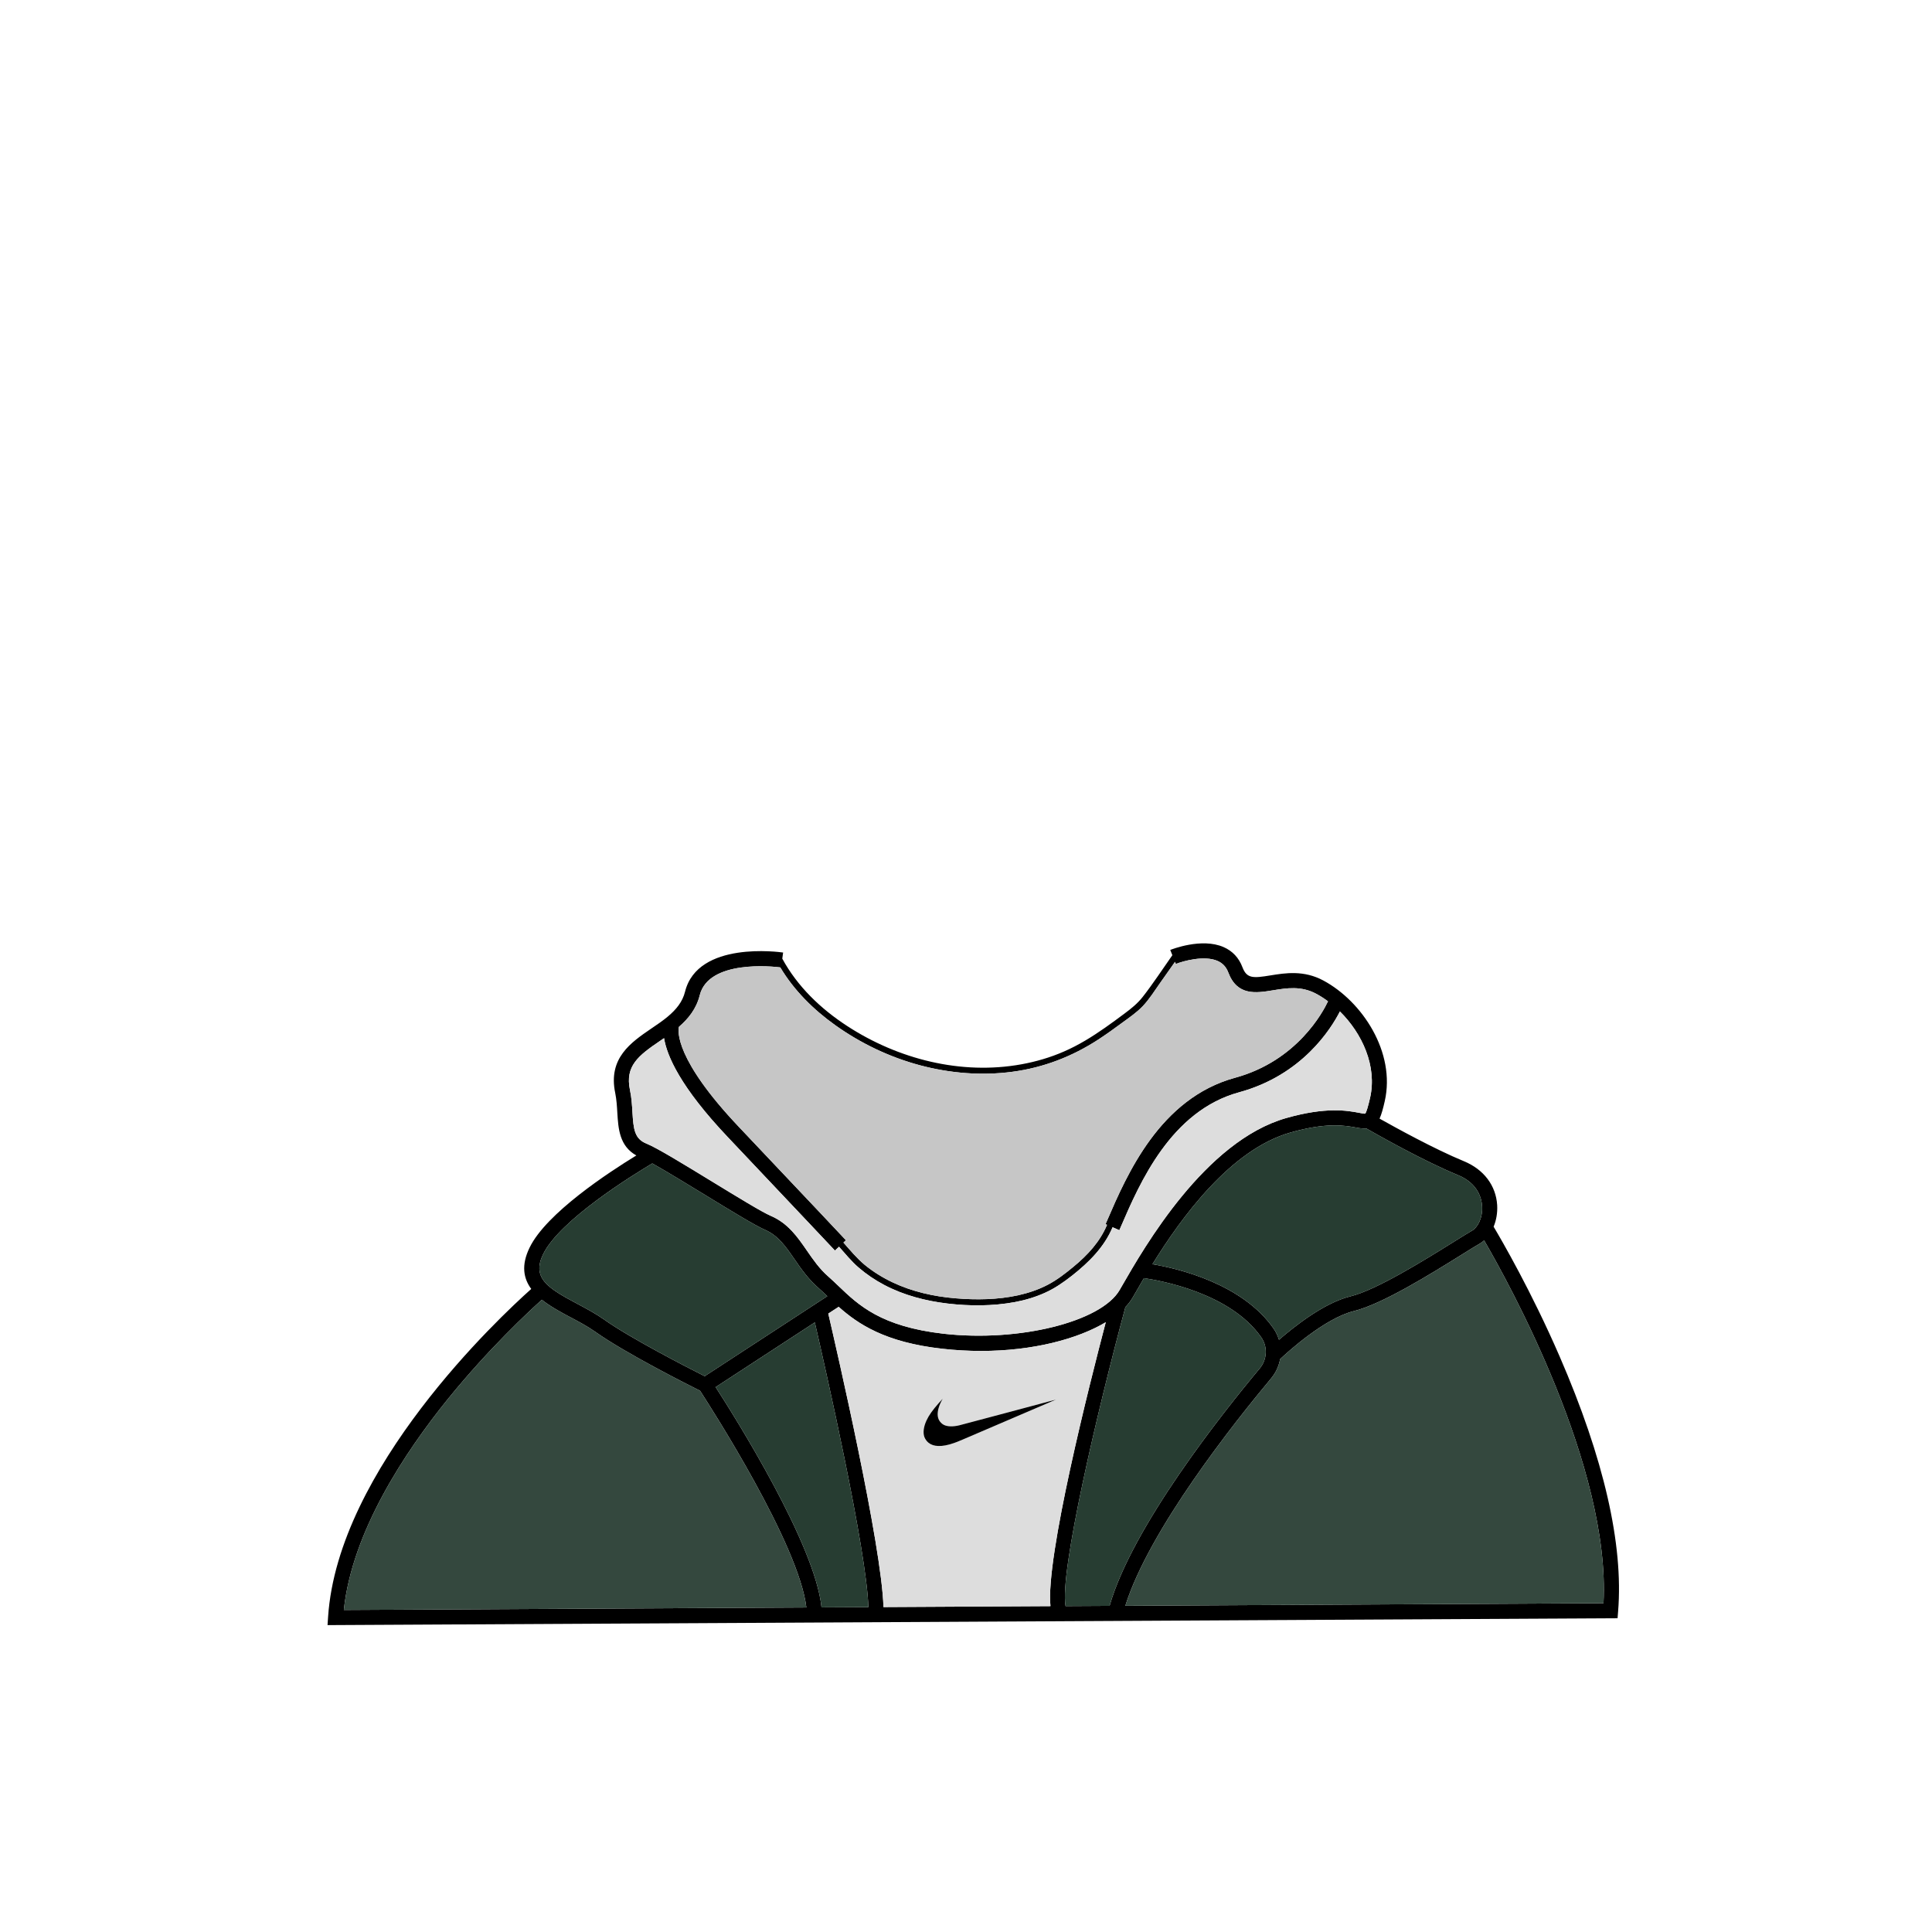 <svg width="320" height="320" viewBox="0 0 320 320" fill="none" xmlns="http://www.w3.org/2000/svg">
<g clip-path="url(#clip0_9_7783)">
<path d="M258.32 224.66C265.65 241.56 268.91 255.77 268.01 266.89L267.92 268.03L54.25 269.17L54.34 267.83C55.96 243.26 82.6 218.3 87.99 213.49C86.71 211.75 86.29 209.57 87.72 206.64C90.48 200.95 100.83 194.17 105.4 191.38C102.59 189.82 102.41 186.92 102.25 184.33C102.19 183.25 102.12 182.13 101.9 181.03C100.69 175.25 104.52 172.65 107.89 170.35C108.86 169.7 109.8 169.05 110.63 168.36C110.63 168.35 110.63 168.34 110.65 168.34C111.98 167.22 113.05 165.95 113.47 164.24C115.58 155.8 129.14 157.69 129.71 157.77L129.57 158.78C132.07 163.39 135.95 167.1 140.32 169.94C148.75 175.43 159.2 178.1 169.19 176.28C171.6 175.84 173.97 175.15 176.21 174.17C178.64 173.12 180.89 171.72 183.05 170.21C184.15 169.44 185.22 168.65 186.29 167.85C187.38 167.04 188.41 166.21 189.26 165.13C191 162.91 192.55 160.52 194.18 158.21L193.83 157.34C194.04 157.26 199.03 155.27 202.67 156.87C204.15 157.52 205.2 158.64 205.79 160.21C206.51 162.09 207.54 162.03 210.41 161.56C212.88 161.16 215.96 160.66 219.2 162.41C225.63 165.87 231.19 174.29 229.36 182.38C229.08 183.62 228.82 184.57 228.5 185.28C231.12 186.75 237.58 190.32 242.46 192.33C245.76 193.69 247.78 196.35 247.98 199.62C248.05 200.89 247.83 202.12 247.39 203.18C248.71 205.4 253.64 213.87 258.32 224.66ZM265.59 265.54C266.78 243.01 249.95 212.55 245.82 205.45C245.57 205.67 245.31 205.87 245.03 206.02C244.38 206.39 243.3 207.06 241.93 207.92C237.08 210.94 228.97 215.99 224.26 217.15C219.4 218.35 213.29 223.92 212.03 225.11C211.82 226.24 211.34 227.33 210.57 228.26C204.51 235.51 190.33 253.37 186.39 265.97L265.59 265.54ZM243.81 203.84C244.73 203.33 245.6 201.76 245.48 199.78C245.4 198.44 244.77 195.99 241.5 194.64C235.62 192.22 227.8 187.76 226.31 186.91C225.84 186.94 225.29 186.89 224.62 186.76C222.8 186.43 219.77 185.86 213.71 187.59C203.78 190.43 195.62 201.73 190.88 209.39C195.03 210.09 205.77 212.58 210.98 220.1C211.37 220.67 211.64 221.28 211.84 221.91C214.43 219.66 219.33 215.79 223.66 214.72C227.99 213.66 235.89 208.74 240.61 205.8C242 204.93 243.11 204.24 243.81 203.84ZM226.93 181.83C228.11 176.59 225.63 171.18 221.93 167.53C220.47 170.39 215.69 178.07 205.23 180.92C193.93 184 188.77 195.96 185.68 203.11L185.4 203.76L184.28 203.27C182.9 206.55 180.38 209.06 177.57 211.28C176.16 212.38 174.71 213.4 173.07 214.13C171.47 214.85 169.79 215.35 168.07 215.67C164.43 216.34 160.64 216.34 156.97 215.91C153.33 215.48 149.74 214.55 146.48 212.84C144.94 212.03 143.49 211.05 142.18 209.92C140.99 208.88 140.01 207.67 138.97 206.5L138.29 207.13C138.24 207.08 132.86 201.35 120.58 188.38C112.67 180.04 110.45 174.85 109.99 171.95C109.76 172.11 109.53 172.27 109.3 172.42C105.69 174.87 103.52 176.58 104.34 180.53C104.61 181.8 104.68 183.06 104.75 184.18C104.92 187.07 105.1 188.62 107.08 189.42C108.82 190.12 113.29 192.86 118.02 195.75C122.07 198.22 126.24 200.78 127.68 201.39C130.54 202.62 132.12 204.92 133.65 207.14C134.67 208.62 135.73 210.16 137.19 211.43C137.76 211.93 138.32 212.47 138.9 213.02C142.19 216.17 145.92 219.73 156.3 220.91C168.78 222.32 182.41 218.93 185.45 213.66L185.8 213.05C189.58 206.47 199.62 189.02 213.02 185.19C219.64 183.3 223.18 183.95 225.08 184.31C225.46 184.38 225.92 184.48 226.13 184.46C226.32 184.19 226.59 183.31 226.93 181.83ZM219.96 165.85C219.33 165.38 218.68 164.96 218.02 164.61C215.52 163.26 213.13 163.65 210.82 164.03C208.06 164.48 204.93 164.99 203.45 161.09C203.11 160.17 202.52 159.53 201.67 159.16C199.46 158.19 195.93 159.19 194.76 159.66L194.62 159.31C193.8 160.48 192.97 161.64 192.15 162.81C191.23 164.11 190.37 165.5 189.27 166.66C188.27 167.71 187.04 168.54 185.87 169.4C184.59 170.35 183.29 171.28 181.95 172.16C177.61 174.99 172.83 176.84 167.68 177.52C162.59 178.2 157.36 177.77 152.4 176.45C147.36 175.11 142.55 172.81 138.31 169.78C134.71 167.21 131.51 164.03 129.24 160.23C128.04 160.08 117.38 158.92 115.9 164.84C115.34 167.1 114 168.74 112.45 170.08C112.29 170.75 111.74 175.42 122.39 186.66C134.69 199.63 140.06 205.37 140.11 205.42L139.7 205.81C140.82 207.08 141.89 208.38 143.2 209.48C144.61 210.64 146.18 211.61 147.82 212.39C151.08 213.94 154.67 214.74 158.25 215.04C161.7 215.33 165.25 215.28 168.64 214.54C170.33 214.16 171.99 213.61 173.52 212.81C175.07 212 176.45 210.93 177.79 209.82C180.15 207.88 182.19 205.67 183.36 202.87L183.11 202.76L183.39 202.12C186.65 194.56 192.11 181.91 204.57 178.51C214.88 175.7 219.17 167.53 219.96 165.85ZM208.65 226.66C209.88 225.18 209.99 223.07 208.92 221.53C203.8 214.13 192.09 212.08 189.47 211.7C188.9 212.68 188.39 213.56 187.97 214.29L187.61 214.91C187.29 215.47 186.86 216.02 186.33 216.57H186.38C181.78 233.64 175.48 260.4 176.49 266.02L183.78 265.98C187.54 252.88 202.38 234.16 208.65 226.66ZM183.15 219C178.51 221.77 171.12 223.76 162.49 223.76C160.39 223.76 158.23 223.64 156.01 223.39C146.61 222.33 142.12 219.31 138.91 216.45L137.19 217.57C138.54 223.39 146.04 255.91 146.33 266.18L173.99 266.03C173.15 258 180.5 229.08 183.15 219ZM136.07 266.23L143.83 266.19C143.55 256.72 136.7 226.58 134.96 219.03L118.53 229.75C121.77 234.76 135.03 255.85 136.07 266.23ZM116.72 227.94L137.03 214.69C136.53 214.21 136.04 213.75 135.55 213.32C133.85 211.83 132.7 210.17 131.59 208.56C130.14 206.46 128.89 204.64 126.69 203.69C125.09 203 121.03 200.52 116.72 197.88C113.63 196 110.25 193.93 108.04 192.7C104.87 194.59 92.73 202.05 89.96 207.73C88.04 211.68 90.72 213.35 95.62 215.95C97.12 216.75 98.68 217.58 100.05 218.55C104.51 221.72 114.16 226.65 116.72 227.94ZM56.95 266.66L133.56 266.25C132.35 255.82 117.72 233.08 115.95 230.35C114 229.38 103.5 224.08 98.6 220.59C97.36 219.71 95.88 218.92 94.44 218.16C92.86 217.32 91.15 216.4 89.75 215.28C87.53 217.27 80.93 223.41 74.25 231.64C67.04 240.54 58.32 253.71 56.95 266.66Z" fill="black"/>
<path d="M245.82 205.45C249.95 212.55 266.78 243.01 265.59 265.54L186.39 265.97C190.33 253.37 204.51 235.51 210.57 228.26C211.34 227.33 211.82 226.24 212.03 225.11C213.29 223.92 219.4 218.35 224.26 217.15C228.97 215.99 237.08 210.94 241.93 207.92C243.3 207.06 244.38 206.39 245.03 206.02C245.31 205.87 245.57 205.67 245.82 205.45Z" fill="#34483E"/>
<path d="M245.48 199.78C245.6 201.76 244.73 203.33 243.81 203.84C243.11 204.24 242 204.93 240.61 205.8C235.89 208.74 227.99 213.66 223.66 214.72C219.33 215.79 214.43 219.66 211.84 221.91C211.64 221.28 211.37 220.67 210.98 220.1C205.77 212.58 195.03 210.09 190.88 209.39C195.62 201.73 203.78 190.43 213.71 187.59C219.77 185.86 222.8 186.43 224.62 186.76C225.29 186.89 225.84 186.94 226.31 186.91C227.8 187.76 235.62 192.22 241.5 194.64C244.77 195.99 245.4 198.44 245.48 199.78Z" fill="#273D32"/>
<path d="M221.93 167.53C225.63 171.18 228.11 176.59 226.93 181.83C226.59 183.31 226.32 184.19 226.13 184.46C225.92 184.48 225.46 184.38 225.08 184.31C223.18 183.95 219.64 183.3 213.02 185.19C199.62 189.02 189.58 206.47 185.8 213.05L185.45 213.66C182.41 218.93 168.78 222.32 156.3 220.91C145.92 219.73 142.19 216.17 138.9 213.02C138.32 212.47 137.76 211.93 137.19 211.43C135.73 210.16 134.67 208.62 133.65 207.14C132.12 204.92 130.54 202.62 127.68 201.39C126.24 200.78 122.07 198.22 118.02 195.75C113.29 192.86 108.82 190.12 107.08 189.42C105.1 188.62 104.92 187.07 104.75 184.18C104.68 183.06 104.61 181.8 104.34 180.53C103.52 176.58 105.69 174.87 109.3 172.42C109.53 172.27 109.76 172.11 109.99 171.95C110.45 174.85 112.67 180.04 120.58 188.38C132.86 201.35 138.24 207.08 138.29 207.13L138.97 206.5C140.01 207.67 140.99 208.88 142.18 209.92C143.49 211.05 144.94 212.03 146.48 212.84C149.74 214.55 153.33 215.48 156.97 215.91C160.64 216.34 164.43 216.34 168.07 215.67C169.79 215.35 171.47 214.85 173.07 214.13C174.71 213.4 176.16 212.38 177.57 211.28C180.38 209.06 182.9 206.55 184.28 203.27L185.4 203.76L185.68 203.11C188.77 195.96 193.93 184 205.23 180.92C215.69 178.07 220.47 170.39 221.93 167.53Z" fill="#DDDDDD"/>
<path d="M218.02 164.61C218.68 164.96 219.33 165.38 219.96 165.85C219.17 167.53 214.88 175.7 204.57 178.51C192.11 181.91 186.65 194.56 183.39 202.12L183.11 202.76L183.36 202.87C182.19 205.67 180.15 207.88 177.79 209.82C176.45 210.93 175.07 212 173.52 212.81C171.99 213.61 170.33 214.16 168.64 214.54C165.25 215.28 161.7 215.33 158.25 215.04C154.67 214.74 151.08 213.94 147.82 212.39C146.18 211.61 144.61 210.64 143.2 209.48C141.89 208.38 140.82 207.08 139.7 205.81L140.11 205.42C140.06 205.37 134.69 199.63 122.39 186.66C111.74 175.42 112.29 170.75 112.45 170.08C114 168.74 115.34 167.1 115.9 164.84C117.38 158.92 128.04 160.08 129.24 160.23C131.51 164.03 134.71 167.21 138.31 169.78C142.55 172.81 147.36 175.11 152.4 176.45C157.36 177.77 162.59 178.2 167.68 177.52C172.83 176.84 177.61 174.99 181.95 172.16C183.29 171.28 184.59 170.35 185.87 169.4C187.04 168.54 188.27 167.71 189.27 166.66C190.37 165.5 191.23 164.11 192.15 162.81C192.97 161.64 193.8 160.48 194.62 159.31L194.76 159.66C195.93 159.19 199.46 158.19 201.67 159.16C202.52 159.53 203.11 160.17 203.45 161.09C204.93 164.99 208.06 164.48 210.82 164.03C213.13 163.65 215.52 163.26 218.02 164.61Z" fill="#C6C6C6"/>
<path d="M208.92 221.53C209.99 223.07 209.88 225.18 208.65 226.66C202.38 234.16 187.54 252.88 183.78 265.98L176.49 266.02C175.48 260.4 181.78 233.64 186.38 216.58H186.33C186.86 216.02 187.29 215.47 187.61 214.91L187.97 214.29C188.39 213.56 188.9 212.68 189.47 211.7C192.09 212.08 203.8 214.13 208.92 221.53Z" fill="#273D32"/>
<path d="M174.91 231.81C174.5 231.92 171.1 232.83 166.98 233.93C162.6 235.09 158.96 236.06 158.88 236.08C157.82 236.33 156.94 236.3 156.34 236.01C156 235.84 155.7 235.53 155.52 235.19C155.26 234.68 155.24 234.02 155.45 233.26C155.58 232.78 155.82 232.24 156.09 231.77C156.13 231.72 156.15 231.67 156.15 231.67C156.15 231.67 155.68 232.18 155.52 232.36C154.45 233.57 153.84 234.43 153.44 235.31C152.98 236.33 152.86 237.26 153.09 237.97C153.17 238.2 153.29 238.41 153.46 238.63C153.52 238.71 153.71 238.9 153.79 238.96C154.21 239.3 154.75 239.48 155.4 239.5C156.13 239.53 157.03 239.36 158.04 239C158.43 238.86 158.65 238.78 159.49 238.42C164.59 236.24 174.25 232.1 174.91 231.81ZM162.49 223.76C171.12 223.76 178.51 221.77 183.15 219C180.5 229.08 173.15 258 173.99 266.03L146.33 266.18C146.04 255.91 138.54 223.39 137.19 217.57L138.91 216.45C142.12 219.31 146.61 222.33 156.01 223.39C158.23 223.64 160.39 223.76 162.49 223.76Z" fill="#DDDDDD"/>
<path d="M166.98 233.93C171.1 232.83 174.5 231.92 174.91 231.81C174.25 232.1 164.59 236.24 159.49 238.42C158.65 238.78 158.43 238.86 158.04 239C157.03 239.36 156.13 239.53 155.4 239.5C154.75 239.48 154.21 239.3 153.79 238.96C153.71 238.9 153.52 238.71 153.46 238.63C153.29 238.41 153.17 238.2 153.09 237.97C152.86 237.26 152.98 236.33 153.44 235.31C153.84 234.43 154.45 233.57 155.52 232.36C155.68 232.18 156.15 231.67 156.15 231.67C156.15 231.67 156.13 231.72 156.09 231.77C155.82 232.24 155.58 232.78 155.45 233.26C155.24 234.02 155.26 234.68 155.52 235.19C155.7 235.53 156 235.84 156.34 236.01C156.94 236.3 157.82 236.33 158.88 236.08C158.96 236.06 162.6 235.09 166.98 233.93Z" fill="black"/>
<path d="M143.83 266.19L136.07 266.23C135.03 255.85 121.77 234.76 118.53 229.75L134.96 219.03C136.7 226.58 143.55 256.72 143.83 266.19Z" fill="#273D32"/>
<path d="M137.03 214.69L116.72 227.94C114.16 226.65 104.51 221.72 100.05 218.55C98.68 217.58 97.12 216.75 95.62 215.95C90.72 213.35 88.04 211.68 89.96 207.73C92.73 202.05 104.87 194.59 108.04 192.7C110.25 193.93 113.63 196 116.72 197.88C121.03 200.52 125.09 203 126.69 203.69C128.89 204.64 130.14 206.46 131.59 208.56C132.7 210.17 133.85 211.83 135.55 213.32C136.04 213.75 136.53 214.21 137.03 214.69Z" fill="#273D32"/>
<path d="M133.56 266.25L56.95 266.66C58.32 253.71 67.04 240.54 74.25 231.64C80.93 223.41 87.53 217.27 89.75 215.28C91.15 216.4 92.86 217.32 94.44 218.16C95.88 218.92 97.36 219.71 98.6 220.59C103.5 224.08 114 229.38 115.95 230.35C117.72 233.08 132.35 255.82 133.56 266.25Z" fill="#34483E"/>
</g>
<defs>
<clipPath id="clip0_9_7783">
<rect width="214.4" height="219.42" fill="white" transform="translate(54 50)"/>
</clipPath>
</defs>
</svg>
